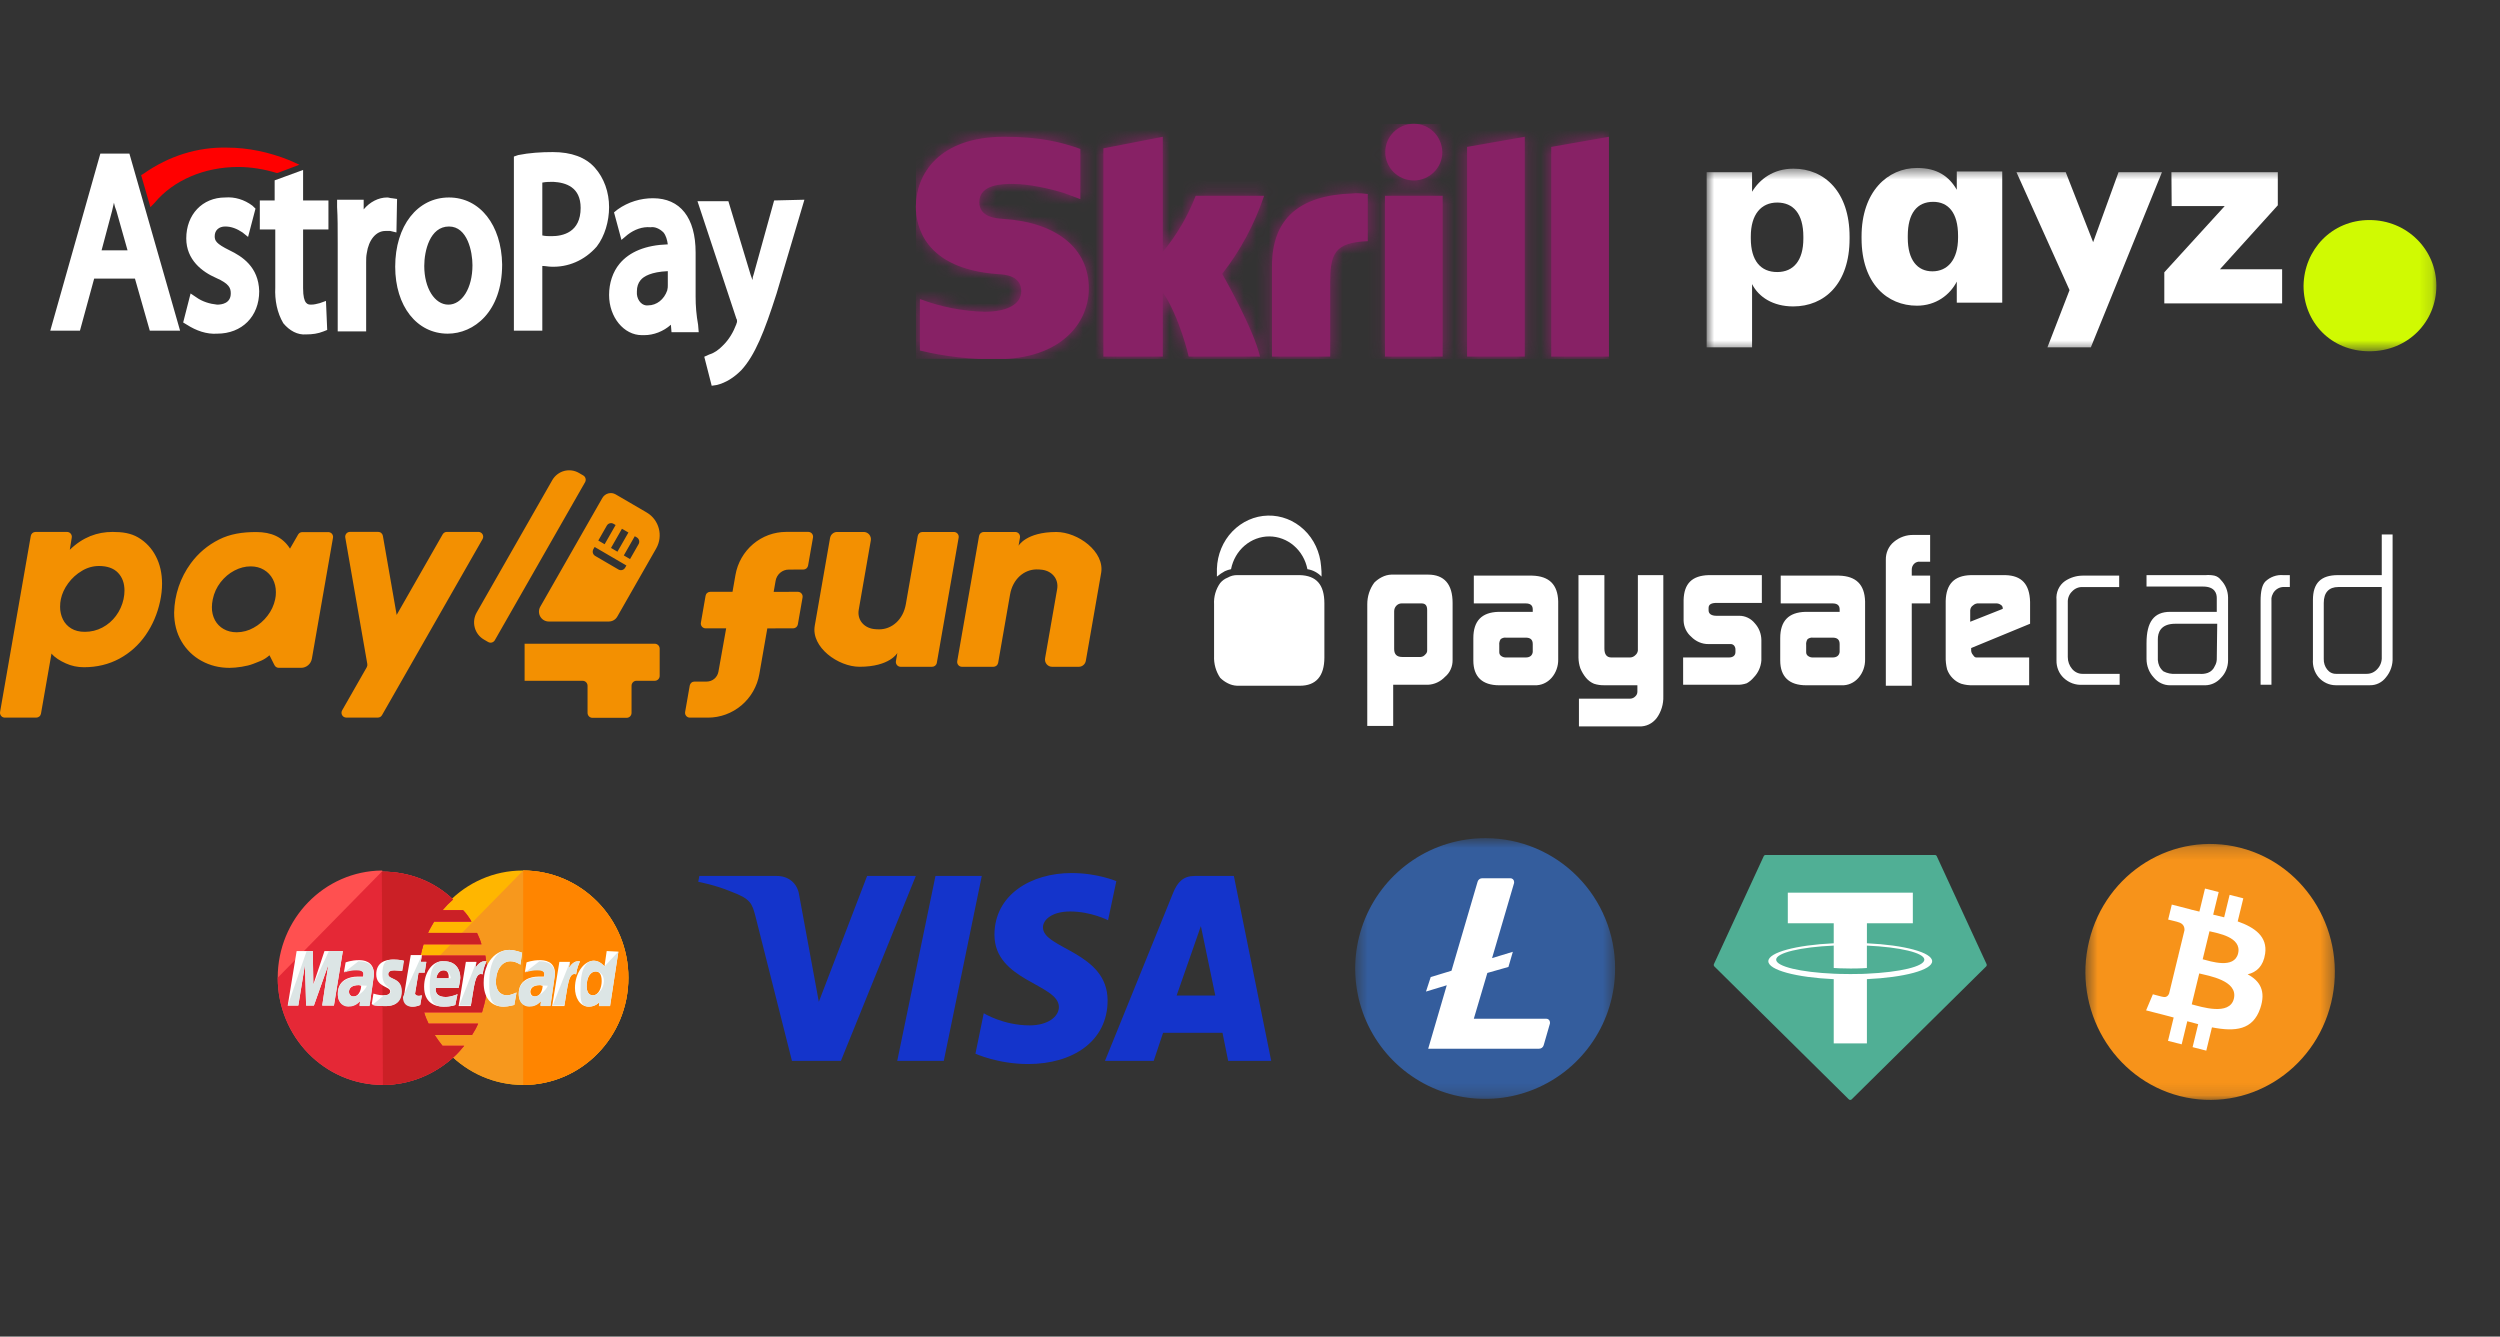 <svg width="202" height="108" viewBox="0 0 202 108" fill="none" xmlns="http://www.w3.org/2000/svg">
<rect x="0" y="0" width="202" height="108" fill="#333333" stroke="none"/>
<path d="M8.108 12.409L4.062 26.719H6.46L7.608 22.511H10.904L12.103 26.719H14.551L10.455 12.409H8.108ZM10.306 20.225H8.208L9.056 17.039C9.106 16.798 9.156 16.618 9.206 16.378C9.256 16.618 9.306 16.799 9.406 17.04L10.305 20.225H10.306ZM18.546 20.225C17.447 19.684 17.348 19.443 17.348 19.082C17.348 18.601 17.697 18.301 18.196 18.301C18.696 18.301 19.146 18.482 19.595 18.782L20.044 19.143L20.644 16.858L20.394 16.617C19.737 16.126 18.968 15.895 18.196 15.956C16.348 15.956 15.05 17.339 15.05 19.263C15.05 21.007 16.348 21.969 17.447 22.45C18.546 22.931 18.646 23.292 18.646 23.712C18.646 24.495 17.947 24.615 17.547 24.615C16.948 24.554 16.348 24.375 15.849 24.014L15.4 23.712L14.8 26.057L15.1 26.238C15.849 26.719 16.698 27.02 17.547 26.96C19.546 26.96 20.944 25.576 20.944 23.533C20.894 21.549 19.546 20.707 18.546 20.225ZM24.49 13.732L22.192 14.573V16.197H20.993V18.542H22.242V23.231C22.192 24.254 22.392 25.276 22.891 26.118C23.391 26.719 24.041 27.08 24.739 27.02C25.239 27.02 25.689 26.959 26.138 26.779L26.438 26.659L26.338 24.314L25.838 24.494C25.589 24.554 25.389 24.614 25.139 24.614C24.89 24.614 24.49 24.614 24.49 23.292V18.542H26.538V16.197H24.49V13.732ZM32.082 16.076L31.682 16.017C31.532 16.017 31.433 15.956 31.282 15.956C30.584 15.956 29.884 16.317 29.385 16.918V16.137H27.237V16.738C27.287 17.52 27.287 18.482 27.287 19.685V26.779H29.585V21.188C29.585 20.947 29.585 20.707 29.634 20.466C29.784 19.384 30.384 18.662 31.133 18.662H31.532L32.032 18.782L32.082 16.076ZM36.277 15.956C33.73 15.956 31.932 18.241 31.932 21.549C31.932 24.735 33.68 26.96 36.177 26.96C38.275 26.96 40.573 25.216 40.573 21.368C40.523 18.181 38.775 15.956 36.277 15.956ZM38.175 21.428C38.175 23.292 37.327 24.615 36.227 24.615C35.129 24.615 34.28 23.292 34.28 21.488C34.28 20.285 34.729 18.301 36.278 18.301C37.776 18.301 38.175 20.346 38.175 21.428ZM48.065 13.551C47.315 12.709 46.167 12.288 44.668 12.288C43.719 12.288 42.77 12.348 41.871 12.529L41.522 12.649V26.718H43.819V21.489C44.069 21.489 44.319 21.549 44.519 21.549C45.867 21.609 47.215 21.067 48.215 19.925C48.864 19.083 49.214 17.881 49.214 16.738C49.214 15.536 48.814 14.393 48.065 13.552V13.551ZM46.916 16.798C46.916 18.782 45.467 19.082 44.568 19.082C44.319 19.082 44.069 19.082 43.819 19.023V14.753C44.119 14.693 44.419 14.693 44.718 14.693C45.718 14.753 46.916 15.114 46.916 16.798ZM56.206 23.953V20.406C56.206 17.58 54.957 16.017 52.76 16.017C51.761 16.017 50.762 16.317 49.913 16.918L49.613 17.159L50.213 19.384L50.712 18.963C51.261 18.542 51.911 18.301 52.56 18.362C52.91 18.301 53.309 18.482 53.609 18.782C53.809 19.023 53.909 19.384 53.958 19.744C52.16 19.805 50.862 20.346 50.062 21.308C49.513 21.969 49.214 22.872 49.214 23.833C49.214 25.637 50.413 27.08 51.861 27.08H52.061C52.81 27.08 53.609 26.779 54.208 26.238L54.258 26.84H56.456L56.406 26.238C56.27 25.488 56.203 24.721 56.206 23.953ZM52.36 24.675C51.91 24.735 51.511 24.314 51.461 23.773V23.533C51.461 23.172 51.561 22.872 51.761 22.631C52.01 22.33 52.61 21.969 53.959 21.909V23.052C53.959 23.172 53.959 23.292 53.909 23.473C53.658 24.195 53.059 24.675 52.36 24.675ZM62.549 16.197L60.901 22.15C60.838 22.299 60.804 22.464 60.801 22.631C60.751 22.511 60.701 22.33 60.651 22.209L58.853 16.257H56.356L59.502 25.757C59.552 25.818 59.552 25.878 59.552 25.998C59.552 26.058 59.502 26.118 59.502 26.179C59.253 26.84 58.903 27.441 58.404 27.922C58.054 28.283 57.704 28.524 57.305 28.644L56.905 28.824L57.505 31.169L57.904 31.109C58.653 30.928 59.303 30.508 59.903 29.906C61.001 28.703 61.75 26.84 62.749 23.712L64.996 16.137L62.549 16.197Z" fill="white"/>
<path d="M12.502 16.378C14.001 14.573 16.499 13.491 19.246 13.491C20.295 13.491 21.343 13.672 22.342 13.972H22.442L24.19 13.311L23.391 12.95C21.743 12.288 20.044 11.928 18.347 11.928C15.981 11.868 13.647 12.597 11.604 14.033L11.404 14.153L12.153 16.738L12.503 16.378H12.502Z" fill="#FF0000"/>
<g clip-path="url(#clip0_139_16)">
<path d="M111.906 28.813H116.565V15.819H111.906V28.813ZM109.271 15.632C104.965 15.772 102.776 17.689 102.776 21.498V28.813H107.482V22.854C107.482 20.563 107.788 19.582 110.518 19.488V15.679C110.212 15.632 109.882 15.609 109.553 15.609L109.271 15.632ZM74 16.707C74 18.203 74.659 21.732 80.659 22.152C81.177 22.176 82.518 22.269 82.518 23.531C82.518 24.56 81.412 25.191 79.553 25.191C77.765 25.144 76 24.793 74.329 24.162V28.322C76.353 28.813 78.447 29.047 80.541 29.023C85.671 29.023 87.977 26.149 87.977 23.298C87.977 20.073 85.388 17.969 81.082 17.689C80.494 17.642 79.129 17.572 79.129 16.333C79.129 14.861 81.082 14.861 81.835 14.861C83.129 14.861 84.8 15.235 86 15.609C86 15.609 86.659 15.843 87.247 16.076L87.294 16.1V12.033L87.224 12.01C85.812 11.519 84.165 11.052 81.129 11.052C75.859 11.052 74 14.09 74 16.707ZM89.153 11.986V28.813H93.953V23.602C95.341 25.681 96.047 28.813 96.047 28.813H101.812C101.247 26.453 98.753 22.129 98.753 22.129C100.235 20.236 101.365 18.11 102.141 15.819H96.612C95.977 17.455 95.082 18.997 93.953 20.353V11.052L89.153 11.986ZM118.541 11.87V28.813H123.2V11.052L118.541 11.87ZM125.341 11.87V28.813H130V11.052L125.341 11.87ZM114.235 10C112.965 10 111.929 11.028 111.929 12.29C111.929 13.552 112.965 14.581 114.235 14.581C115.506 14.581 116.541 13.552 116.541 12.29C116.518 11.028 115.506 10 114.235 10Z" fill="#872165"/>
<mask id="mask0_139_16" style="mask-type:luminance" maskUnits="userSpaceOnUse" x="74" y="10" width="56" height="20">
<path d="M111.906 28.813H116.565V15.819H111.906V28.813ZM109.271 15.632C104.965 15.772 102.776 17.689 102.776 21.498V28.813H107.482V22.854C107.482 20.563 107.788 19.582 110.518 19.488V15.679C110.212 15.632 109.882 15.609 109.553 15.609L109.271 15.632ZM74 16.707C74 18.203 74.659 21.732 80.659 22.152C81.177 22.176 82.518 22.269 82.518 23.531C82.518 24.56 81.412 25.191 79.553 25.191C77.765 25.144 76 24.793 74.329 24.162V28.322C76.353 28.813 78.447 29.047 80.541 29.023C85.671 29.023 87.977 26.149 87.977 23.298C87.977 20.073 85.388 17.969 81.082 17.689C80.494 17.642 79.129 17.572 79.129 16.333C79.129 14.861 81.082 14.861 81.835 14.861C83.129 14.861 84.8 15.235 86 15.609C86 15.609 86.659 15.843 87.247 16.076L87.294 16.1V12.033L87.224 12.01C85.812 11.519 84.165 11.052 81.129 11.052C75.859 11.052 74 14.09 74 16.707ZM89.153 11.986V28.813H93.953V23.602C95.341 25.681 96.047 28.813 96.047 28.813H101.812C101.247 26.453 98.753 22.129 98.753 22.129C100.235 20.236 101.365 18.11 102.141 15.819H96.612C95.977 17.455 95.082 18.997 93.953 20.353V11.052L89.153 11.986ZM118.541 11.87V28.813H123.2V11.052L118.541 11.87ZM125.341 11.87V28.813H130V11.052L125.341 11.87ZM114.235 10C112.965 10 111.929 11.028 111.929 12.29C111.929 13.552 112.965 14.581 114.235 14.581C115.506 14.581 116.541 13.552 116.541 12.29C116.518 11.028 115.506 10 114.235 10Z" fill="white"/>
</mask>
<g mask="url(#mask0_139_16)">
<path d="M130 10H74V29H130V10Z" fill="#872165"/>
</g>
</g>
<mask id="mask1_139_16" style="mask-type:luminance" maskUnits="userSpaceOnUse" x="137" y="13" width="60" height="16">
<path d="M196.859 13.571H137.895V28.383H196.859V13.571Z" fill="white"/>
</mask>
<g mask="url(#mask1_139_16)">
<path d="M145.711 19.285V19.123C145.711 17.257 144.891 16.366 143.598 16.366C142.306 16.366 141.465 17.318 141.465 19.102V19.264C141.465 21.069 142.265 21.981 143.598 21.981C144.932 21.981 145.711 21.029 145.711 19.285ZM144.911 13.628C147.414 13.628 149.446 15.494 149.446 19.123V19.285C149.446 22.934 147.414 24.759 144.891 24.759C143.27 24.759 142.101 24.009 141.567 22.954V28.063H137.895V13.912H141.567V15.493C142.182 14.48 143.291 13.628 144.911 13.628Z" fill="white"/>
<path d="M158.211 19.207V19.044C158.211 17.2 157.431 16.308 156.2 16.308C154.908 16.308 154.148 17.22 154.148 19.065V19.227C154.148 21.011 154.927 21.924 156.138 21.924C157.349 21.924 158.211 21.012 158.211 19.207ZM150.414 19.268V19.106C150.415 15.496 152.507 13.571 154.908 13.571C156.528 13.571 157.493 14.26 158.108 15.334V13.854H161.781V24.457H158.108V22.754C157.554 23.829 156.426 24.7 154.887 24.7C152.507 24.7 150.415 22.936 150.415 19.267" fill="white"/>
<path d="M169.126 19.569L171.178 13.912H174.686L168.941 28.063H165.433L167.219 23.441L162.93 13.912H166.91L169.126 19.569Z" fill="white"/>
<path d="M174.876 24.515V22.002L179.759 16.649H175.471L175.451 13.912H184.047V16.588L179.369 21.758H184.396V24.515H174.876Z" fill="white"/>
<path d="M186.127 23.092C186.17 20.172 188.408 17.779 191.45 17.779C194.491 17.779 196.859 20.172 196.859 23.092C196.859 26.012 194.556 28.384 191.45 28.384C188.343 28.384 186.127 26.034 186.127 23.092Z" fill="#D0FA02"/>
</g>
<path d="M11.164 43.427C10.555 43.069 9.878 42.98 9.089 42.98C7.854 42.98 6.689 43.402 5.639 44.422L5.799 43.431C5.808 43.375 5.805 43.318 5.79 43.264C5.775 43.21 5.748 43.159 5.712 43.117C5.676 43.074 5.631 43.039 5.58 43.016C5.53 42.992 5.475 42.98 5.419 42.981H2.866C2.776 42.981 2.689 43.013 2.619 43.071C2.55 43.13 2.503 43.212 2.488 43.301L0.006 57.527C-0.004 57.583 -0.001 57.64 0.013 57.695C0.028 57.75 0.054 57.801 0.09 57.844C0.126 57.888 0.171 57.923 0.222 57.947C0.273 57.971 0.329 57.983 0.385 57.983H2.933C3.023 57.983 3.11 57.951 3.179 57.892C3.249 57.834 3.295 57.753 3.311 57.663L4.161 52.808C4.428 53.137 4.867 53.4 5.322 53.604C5.777 53.809 6.263 53.912 6.779 53.912C7.834 53.912 8.788 53.681 9.642 53.222C10.488 52.767 11.215 52.115 11.764 51.321C12.326 50.513 12.718 49.599 12.939 48.573C13.043 48.081 13.094 47.611 13.094 47.166C13.094 46.321 12.924 45.576 12.585 44.932C12.263 44.304 11.77 43.782 11.164 43.427ZM9.981 48.414C9.875 48.901 9.667 49.361 9.371 49.76C9.075 50.159 8.71 50.473 8.27 50.706C7.833 50.937 7.359 51.052 6.849 51.052C6.418 51.052 6.056 50.962 5.757 50.78C5.466 50.607 5.231 50.351 5.082 50.045C4.929 49.726 4.851 49.375 4.856 49.021C4.856 48.804 4.876 48.601 4.917 48.414C5.009 47.969 5.208 47.539 5.512 47.125C5.817 46.712 6.188 46.377 6.626 46.12C7.037 45.869 7.507 45.735 7.987 45.732C8.666 45.732 9.181 45.913 9.532 46.276C9.882 46.641 10.058 47.121 10.058 47.718C10.058 47.943 10.033 48.174 9.981 48.414ZM38.657 42.978H36.102C36.034 42.978 35.968 42.996 35.91 43.031C35.852 43.065 35.803 43.113 35.769 43.172L32.05 49.684L30.937 43.298C30.922 43.208 30.875 43.126 30.806 43.067C30.737 43.008 30.649 42.976 30.558 42.976H28.276C28.22 42.976 28.165 42.989 28.114 43.012C28.063 43.036 28.018 43.071 27.982 43.115C27.946 43.158 27.92 43.209 27.905 43.264C27.891 43.319 27.888 43.376 27.898 43.432L29.679 53.652C29.694 53.742 29.678 53.834 29.633 53.913L27.643 57.399C27.61 57.458 27.592 57.525 27.592 57.593C27.592 57.661 27.61 57.728 27.644 57.787C27.677 57.846 27.726 57.895 27.784 57.929C27.843 57.964 27.909 57.981 27.976 57.981H30.532C30.669 57.981 30.796 57.908 30.864 57.788L38.99 43.559C39.024 43.5 39.042 43.433 39.042 43.364C39.042 43.296 39.024 43.23 38.99 43.17C38.956 43.112 38.908 43.063 38.849 43.029C38.791 42.995 38.725 42.977 38.657 42.977V42.978ZM26.529 42.995H24.422C24.285 42.995 24.159 43.067 24.09 43.187L23.433 44.329C22.829 43.38 21.913 42.989 20.696 42.989C19.602 42.989 18.604 43.135 17.691 43.596C16.779 44.056 16.019 44.697 15.414 45.521C14.569 46.674 14.1 48.064 14.07 49.498C14.07 50.371 14.267 51.147 14.664 51.823C15.051 52.489 15.612 53.035 16.286 53.4C16.97 53.776 17.723 53.963 18.546 53.963C19.086 53.963 19.963 53.839 20.446 53.644C21.013 53.413 21.282 53.37 21.775 52.946L22.18 53.749C22.212 53.813 22.262 53.866 22.322 53.903C22.382 53.941 22.452 53.96 22.522 53.96H24.329C24.759 53.96 25.125 53.649 25.2 53.222L26.906 43.449C26.916 43.393 26.913 43.336 26.899 43.281C26.884 43.226 26.858 43.175 26.822 43.132C26.786 43.089 26.741 43.054 26.69 43.03C26.639 43.006 26.583 42.993 26.527 42.993L26.529 42.995ZM22.234 48.424C22.131 48.906 21.922 49.358 21.621 49.746C21.311 50.154 20.936 50.479 20.495 50.722C20.078 50.96 19.608 51.085 19.13 51.088C18.731 51.088 18.377 51.001 18.074 50.828C17.776 50.662 17.532 50.414 17.369 50.113C17.198 49.788 17.113 49.425 17.121 49.058C17.121 48.871 17.144 48.66 17.191 48.425C17.296 47.916 17.506 47.456 17.82 47.05C18.136 46.643 18.511 46.326 18.942 46.101C19.374 45.876 19.809 45.763 20.25 45.763C20.656 45.763 21.014 45.855 21.324 46.04C21.634 46.224 21.872 46.475 22.041 46.791C22.209 47.108 22.292 47.462 22.292 47.855C22.294 48.046 22.275 48.237 22.234 48.424ZM77.078 42.984H74.534C74.443 42.984 74.354 43.016 74.285 43.075C74.215 43.134 74.168 43.216 74.153 43.307L73.191 48.821C72.972 50.076 72.062 50.843 71.057 50.851C70.9 50.853 70.744 50.843 70.588 50.823C69.787 50.713 69.245 50.066 69.387 49.261L70.361 43.669C70.376 43.585 70.372 43.499 70.35 43.416C70.328 43.334 70.289 43.257 70.234 43.192C70.18 43.126 70.112 43.074 70.035 43.038C69.959 43.002 69.875 42.983 69.791 42.983H67.639C67.503 42.983 67.371 43.032 67.267 43.12C67.163 43.208 67.093 43.331 67.069 43.466L65.832 50.561C65.531 52.289 67.715 53.875 69.453 53.875C71.896 53.875 72.505 52.763 72.505 52.763L72.391 53.418C72.381 53.474 72.383 53.532 72.398 53.587C72.413 53.642 72.439 53.693 72.475 53.737C72.511 53.78 72.557 53.816 72.608 53.84C72.659 53.864 72.715 53.876 72.771 53.876H75.317C75.407 53.876 75.495 53.844 75.565 53.785C75.634 53.726 75.681 53.644 75.696 53.553L77.459 43.441C77.469 43.385 77.466 43.328 77.452 43.273C77.437 43.218 77.411 43.167 77.374 43.123C77.338 43.08 77.293 43.045 77.242 43.021C77.191 42.997 77.134 42.984 77.078 42.984ZM77.725 53.876H80.271C80.362 53.876 80.45 53.844 80.519 53.785C80.589 53.726 80.635 53.644 80.651 53.553L81.612 48.039C81.832 46.784 82.741 46.018 83.746 46.009C83.914 46.009 84.07 46.018 84.215 46.038C85.016 46.147 85.558 46.794 85.418 47.599L84.442 53.191C84.427 53.275 84.431 53.361 84.453 53.444C84.475 53.526 84.515 53.603 84.569 53.669C84.623 53.734 84.691 53.787 84.768 53.823C84.845 53.859 84.928 53.877 85.013 53.877H87.166C87.302 53.877 87.433 53.829 87.537 53.74C87.641 53.652 87.712 53.529 87.735 53.394L88.972 46.3C89.273 44.571 87.089 42.985 85.353 42.985C82.909 42.985 82.299 44.097 82.299 44.097L82.413 43.442C82.423 43.386 82.421 43.328 82.406 43.273C82.392 43.218 82.365 43.167 82.329 43.123C82.293 43.08 82.248 43.045 82.197 43.021C82.146 42.997 82.09 42.984 82.034 42.984H79.489C79.398 42.984 79.31 43.016 79.24 43.075C79.17 43.134 79.123 43.216 79.108 43.307L77.345 53.419C77.335 53.475 77.338 53.533 77.353 53.588C77.367 53.642 77.394 53.694 77.43 53.737C77.466 53.781 77.511 53.816 77.562 53.84C77.613 53.864 77.669 53.876 77.725 53.876ZM65.311 42.977H63.525C62.546 42.977 61.599 43.326 60.849 43.962C60.099 44.599 59.595 45.482 59.425 46.456L59.187 47.818H57.389C57.298 47.818 57.211 47.85 57.141 47.909C57.072 47.968 57.026 48.05 57.01 48.141L56.632 50.314C56.622 50.37 56.624 50.427 56.639 50.482C56.654 50.537 56.68 50.587 56.716 50.631C56.752 50.674 56.797 50.709 56.848 50.733C56.899 50.757 56.954 50.77 57.01 50.77H58.674L58.05 54.268C58.01 54.493 57.894 54.697 57.721 54.844C57.547 54.991 57.329 55.071 57.103 55.071H56.11C56.02 55.071 55.932 55.103 55.863 55.162C55.793 55.221 55.747 55.303 55.731 55.393L55.358 57.527C55.348 57.583 55.351 57.64 55.365 57.695C55.38 57.75 55.406 57.801 55.442 57.844C55.478 57.888 55.523 57.923 55.573 57.947C55.624 57.971 55.68 57.984 55.736 57.984H57.205C58.195 57.984 59.154 57.632 59.913 56.989C60.672 56.346 61.182 55.453 61.354 54.468L61.999 50.773L64.09 50.77C64.181 50.769 64.268 50.737 64.337 50.678C64.406 50.619 64.452 50.537 64.467 50.447L64.847 48.274C64.856 48.218 64.854 48.161 64.84 48.106C64.825 48.051 64.799 48 64.762 47.956C64.726 47.913 64.681 47.878 64.63 47.854C64.579 47.831 64.523 47.818 64.467 47.819L62.512 47.822L62.67 46.925C62.714 46.672 62.844 46.444 63.038 46.279C63.232 46.114 63.477 46.023 63.731 46.022L64.915 46.019C65.005 46.019 65.092 45.987 65.161 45.928C65.23 45.87 65.276 45.788 65.292 45.699L65.69 43.434C65.7 43.378 65.698 43.321 65.683 43.266C65.669 43.211 65.643 43.16 65.607 43.116C65.571 43.073 65.526 43.038 65.475 43.014C65.424 42.99 65.367 42.977 65.311 42.977ZM52.906 52.013H42.388V55.009H47.078C47.297 55.009 47.474 55.188 47.474 55.408V57.6C47.474 57.821 47.651 58 47.869 58H50.634C50.851 58 51.029 57.821 51.029 57.601V55.406C51.029 55.187 51.206 55.007 51.424 55.007H52.907C53.125 55.007 53.302 54.828 53.302 54.607V52.413C53.302 52.307 53.26 52.206 53.186 52.131C53.111 52.056 53.011 52.013 52.906 52.013ZM52.251 41.408L49.747 39.947C49.565 39.841 49.35 39.813 49.148 39.868C48.945 39.922 48.773 40.056 48.668 40.24L43.654 49.021C43.584 49.142 43.548 49.28 43.548 49.42C43.548 49.56 43.584 49.697 43.654 49.819C43.723 49.94 43.822 50.041 43.943 50.111C44.062 50.181 44.199 50.218 44.337 50.218H49.194C49.333 50.218 49.469 50.181 49.59 50.111C49.71 50.041 49.81 49.94 49.879 49.819L53.02 44.316C53.602 43.298 53.259 41.997 52.251 41.408ZM50.254 42.723L50.776 43.027L49.889 44.578L49.369 44.274L50.254 42.723ZM49.031 42.468C49.084 42.377 49.17 42.31 49.271 42.283C49.371 42.255 49.479 42.269 49.57 42.322L49.741 42.422L48.854 43.974L48.342 43.675L49.031 42.468ZM50.511 45.87C50.485 45.916 50.451 45.956 50.409 45.987C50.368 46.019 50.321 46.043 50.271 46.056C50.221 46.07 50.169 46.073 50.117 46.066C50.066 46.059 50.016 46.042 49.971 46.016L48.089 44.917C48.044 44.891 48.005 44.856 47.973 44.815C47.941 44.773 47.918 44.725 47.905 44.675C47.892 44.624 47.888 44.571 47.895 44.519C47.902 44.467 47.919 44.417 47.945 44.372L48.047 44.194L50.614 45.693L50.511 45.87ZM51.597 43.967L50.908 45.174L50.403 44.878L51.289 43.327L51.454 43.421C51.499 43.447 51.538 43.482 51.57 43.524C51.601 43.566 51.624 43.613 51.638 43.664C51.651 43.715 51.654 43.767 51.648 43.819C51.641 43.871 51.623 43.922 51.597 43.967ZM38.516 49.491L44.622 38.798C44.726 38.616 44.864 38.457 45.029 38.33C45.193 38.202 45.381 38.108 45.581 38.054C45.781 38 45.99 37.986 46.196 38.014C46.401 38.041 46.599 38.109 46.779 38.214L47.129 38.418C47.22 38.471 47.285 38.559 47.312 38.661C47.339 38.763 47.325 38.871 47.273 38.963L39.982 51.729C39.929 51.821 39.843 51.887 39.742 51.914C39.642 51.942 39.534 51.927 39.443 51.875L39.094 51.672C38.732 51.46 38.467 51.111 38.359 50.703C38.25 50.294 38.307 49.858 38.516 49.491Z" fill="#F39001"/>
<path d="M98.973 46.149C99.132 46.078 99.299 46.025 99.467 45.99C99.616 45.238 100.004 44.565 100.564 44.087C101.13 43.605 101.831 43.342 102.553 43.343C103.279 43.343 103.982 43.606 104.544 44.089C105.105 44.57 105.492 45.242 105.639 45.99C106.071 46.056 106.471 46.267 106.782 46.59C106.788 46.309 106.775 46.028 106.744 45.749C106.657 44.613 106.163 43.557 105.367 42.804C104.562 42.041 103.518 41.633 102.445 41.66C101.372 41.683 100.346 42.141 99.573 42.941C98.81 43.733 98.363 44.811 98.326 45.95V46.59C98.527 46.42 98.744 46.272 98.973 46.149Z" fill="white"/>
<path d="M105.029 46.47H99.963C99.697 46.465 99.433 46.534 99.201 46.67C98.965 46.76 98.755 46.911 98.591 47.11C98.237 47.606 98.061 48.217 98.097 48.835V53.003C98.069 53.633 98.243 54.254 98.591 54.767C98.772 54.945 98.977 55.094 99.201 55.206C99.439 55.33 99.698 55.398 99.963 55.408H105.029C106.324 55.408 107.01 54.646 107.01 53.123V48.755C107.01 47.232 106.362 46.51 105.029 46.47ZM166.164 48.475V53.365C166.159 53.63 166.207 53.892 166.306 54.134C166.404 54.377 166.551 54.593 166.736 54.768C166.942 54.965 167.183 55.117 167.445 55.213C167.707 55.309 167.983 55.349 168.259 55.33H171.268V54.447H168.297C168.132 54.453 167.969 54.42 167.818 54.351C167.666 54.281 167.531 54.177 167.422 54.046C167.199 53.783 167.076 53.44 167.078 53.084V48.676C167.07 48.511 167.096 48.345 167.156 48.192C167.215 48.04 167.306 47.903 167.422 47.793C167.53 47.674 167.661 47.581 167.805 47.519C167.949 47.457 168.104 47.428 168.259 47.434H171.23V46.511H168.259C167.759 46.516 167.271 46.669 166.849 46.951C166.615 47.114 166.427 47.343 166.305 47.612C166.185 47.881 166.136 48.179 166.164 48.475ZM180.028 48.276C180.024 48.013 179.972 47.754 179.874 47.513C179.776 47.272 179.634 47.054 179.457 46.872C179.324 46.689 179.136 46.561 178.924 46.511C178.686 46.462 178.442 46.449 178.201 46.472H173.439V47.394H178.009C178.962 47.394 179.115 47.954 179.115 48.315V49.437H175.344C174.048 49.437 173.439 50.239 173.439 51.963V53.245C173.439 53.799 173.644 54.332 174.011 54.728C174.177 54.932 174.382 55.095 174.612 55.205C174.842 55.316 175.092 55.372 175.344 55.37H178.201C178.437 55.364 178.67 55.308 178.885 55.205C179.101 55.101 179.295 54.953 179.457 54.768C179.636 54.588 179.779 54.371 179.877 54.13C179.975 53.888 180.027 53.628 180.028 53.365V48.276ZM179.115 53.285C179.107 53.47 179.054 53.65 178.962 53.806C178.909 53.938 178.831 54.056 178.732 54.152C178.634 54.249 178.518 54.322 178.391 54.367C178.171 54.444 177.937 54.47 177.705 54.447H175.801C175.46 54.474 175.119 54.405 174.81 54.248C174.666 54.131 174.549 53.98 174.468 53.806C174.402 53.655 174.364 53.492 174.353 53.325V51.643C174.353 51.16 174.543 50.399 175.763 50.399H179.152L179.115 53.285ZM184.598 47.432H185.018V46.47H184.485C184.223 46.447 183.96 46.481 183.711 46.571C183.462 46.66 183.233 46.803 183.037 46.991C182.771 47.272 182.656 47.793 182.656 48.554V55.328H183.533V48.594C183.516 48.44 183.531 48.284 183.578 48.138C183.626 47.991 183.703 47.858 183.805 47.748C183.908 47.636 184.032 47.55 184.169 47.496C184.306 47.441 184.453 47.42 184.598 47.432ZM193.322 43.183H192.446V46.47H188.903C187.532 46.47 186.885 47.11 186.885 48.473V53.284C186.865 53.545 186.896 53.808 186.974 54.056C187.053 54.304 187.178 54.532 187.342 54.727C187.518 54.927 187.731 55.087 187.966 55.197C188.202 55.307 188.456 55.365 188.713 55.367H191.494C191.742 55.372 191.988 55.316 192.212 55.205C192.436 55.094 192.634 54.931 192.788 54.727C193.158 54.286 193.351 53.711 193.322 53.122V43.183ZM192.446 53.082C192.455 53.259 192.429 53.437 192.369 53.602C192.31 53.768 192.219 53.919 192.102 54.044C191.991 54.173 191.855 54.276 191.705 54.345C191.554 54.414 191.391 54.448 191.227 54.446H188.751C188.613 54.449 188.476 54.418 188.35 54.356C188.225 54.293 188.115 54.2 188.028 54.085C187.845 53.849 187.75 53.55 187.76 53.244V48.715C187.76 47.872 188.18 47.431 188.942 47.431H192.446V53.082ZM115.314 49.276C115.314 48.915 115.161 48.755 114.856 48.755H113.257C113.137 48.754 113.02 48.791 112.92 48.861C112.82 48.931 112.741 49.032 112.693 49.15C112.663 49.227 112.648 49.311 112.648 49.395V52.443C112.648 52.883 112.877 53.083 113.296 53.083H114.781C114.854 53.08 114.925 53.06 114.99 53.026C115.056 52.991 115.114 52.943 115.162 52.884C115.214 52.843 115.256 52.788 115.283 52.724C115.31 52.661 115.321 52.591 115.315 52.522V49.276H115.314ZM110.476 48.835C110.471 48.194 110.673 47.571 111.047 47.071C111.228 46.893 111.433 46.744 111.656 46.631C111.894 46.508 112.154 46.439 112.418 46.429H115.39C116.684 46.429 117.37 47.192 117.37 48.715V53.324C117.375 53.586 117.322 53.846 117.216 54.083C117.111 54.32 116.954 54.526 116.76 54.686C116.393 55.074 115.905 55.303 115.39 55.328H112.57V58.655H110.475L110.476 48.835ZM121.141 52.683C121.138 52.746 121.15 52.81 121.177 52.866C121.204 52.922 121.244 52.97 121.294 53.004C121.406 53.086 121.539 53.128 121.675 53.124H123.275C123.617 53.124 123.807 52.964 123.846 52.685V52.043C123.846 51.681 123.656 51.521 123.275 51.521H121.674C121.525 51.506 121.377 51.549 121.255 51.642C121.163 51.781 121.122 51.953 121.141 52.123V52.683ZM123.846 49.236C123.846 48.916 123.656 48.756 123.275 48.756H119.084V46.511H123.807C125.178 46.551 125.864 47.233 125.903 48.594V53.285C125.912 53.832 125.722 54.364 125.37 54.768C125.195 54.968 124.981 55.125 124.745 55.229C124.508 55.333 124.253 55.381 123.998 55.37H121.141C119.77 55.37 119.046 54.688 119.046 53.364V51.563C119.046 50.16 119.733 49.479 121.065 49.438H123.846V49.236ZM131.73 56.451C131.888 56.445 132.039 56.373 132.149 56.251C132.197 56.205 132.235 56.15 132.261 56.088C132.287 56.025 132.301 55.958 132.301 55.89V55.368H129.635C129.351 55.376 129.068 55.336 128.797 55.248C128.549 55.145 128.327 54.98 128.15 54.768C127.963 54.54 127.809 54.283 127.693 54.006C127.595 53.724 127.544 53.425 127.541 53.124V46.471H129.635V52.403C129.635 52.884 129.825 53.124 130.207 53.124H131.692C131.777 53.125 131.861 53.108 131.94 53.073C132.018 53.039 132.089 52.988 132.149 52.924C132.254 52.835 132.323 52.705 132.34 52.563V46.471H134.396V56.251C134.419 56.885 134.23 57.51 133.864 58.014C133.695 58.236 133.48 58.413 133.237 58.532C132.991 58.65 132.722 58.706 132.453 58.695H127.578V56.451H131.73ZM135.996 53.124H139.691C140.033 53.124 140.224 52.964 140.224 52.683V52.483C140.226 52.414 140.214 52.345 140.186 52.282C140.161 52.216 140.119 52.158 140.066 52.116C140.012 52.074 139.949 52.048 139.882 52.041H138.054C137.528 52.049 137.021 51.833 136.643 51.441C136.462 51.286 136.314 51.091 136.208 50.869C136.103 50.648 136.044 50.405 136.035 50.157V48.475C136.072 47.152 136.72 46.511 138.054 46.47H142.357V48.715H138.701C138.282 48.715 138.054 48.835 138.054 49.116V49.316C138.054 49.597 138.283 49.756 138.701 49.756H140.529C140.767 49.754 141.004 49.807 141.222 49.912C141.439 50.015 141.632 50.168 141.786 50.358C142.123 50.724 142.315 51.212 142.319 51.721V53.364C142.28 53.882 142.063 54.365 141.71 54.728C141.548 54.924 141.355 55.087 141.139 55.208C140.869 55.302 140.584 55.344 140.301 55.328H135.997L135.996 53.124ZM145.938 52.683C145.934 52.747 145.947 52.81 145.973 52.866C146 52.922 146.041 52.97 146.091 53.004C146.203 53.086 146.336 53.128 146.472 53.124H148.071C148.414 53.124 148.604 52.964 148.643 52.685V52.043C148.643 51.681 148.452 51.521 148.071 51.521H146.472C146.323 51.506 146.174 51.549 146.052 51.642C145.959 51.781 145.918 51.953 145.938 52.123V52.683ZM148.643 49.236C148.643 48.916 148.452 48.756 148.071 48.756H143.881V46.511H148.604C149.976 46.551 150.661 47.233 150.699 48.594V53.285C150.709 53.832 150.518 54.364 150.166 54.768C149.992 54.969 149.779 55.127 149.542 55.231C149.305 55.335 149.05 55.383 148.795 55.37H145.938C144.567 55.37 143.842 54.688 143.842 53.364V51.563C143.842 50.16 144.53 49.479 145.862 49.438H148.643V49.236ZM152.375 45.229C152.369 44.95 152.424 44.675 152.537 44.424C152.649 44.173 152.816 43.955 153.022 43.786C153.478 43.405 154.044 43.206 154.622 43.224H155.955V45.388H155.156C155.069 45.375 154.981 45.383 154.898 45.41C154.814 45.436 154.737 45.482 154.671 45.543C154.607 45.604 154.555 45.678 154.52 45.763C154.486 45.847 154.468 45.938 154.47 46.03V46.511H155.955V48.755H154.47V55.407H152.375V45.229ZM161.822 49.196V49.157C161.825 49.099 161.812 49.042 161.785 48.992C161.758 48.941 161.717 48.901 161.669 48.875C161.568 48.8 161.449 48.758 161.327 48.755H159.88C159.798 48.747 159.714 48.757 159.636 48.785C159.557 48.812 159.484 48.857 159.422 48.915C159.356 48.956 159.3 49.015 159.26 49.085C159.22 49.155 159.197 49.234 159.193 49.316V50.238L161.822 49.196ZM159.27 52.362V52.483C159.263 52.564 159.272 52.645 159.299 52.721C159.325 52.798 159.367 52.867 159.422 52.923C159.498 53.044 159.574 53.124 159.688 53.124H163.956V55.368H159.422C159.101 55.381 158.779 55.34 158.47 55.248C158.214 55.156 157.98 55.006 157.784 54.808C157.581 54.609 157.424 54.362 157.326 54.086C157.239 53.747 157.201 53.396 157.212 53.044V48.554C157.251 47.192 157.898 46.51 159.232 46.471H162.05C163.346 46.51 163.993 47.192 164.031 48.635V50.398L159.27 52.362Z" fill="white"/>
<path d="M50.775 79C50.775 83.767 46.997 87.663 42.274 87.663C37.597 87.663 33.774 83.767 33.774 79C33.774 74.233 37.552 70.338 42.229 70.338C46.997 70.338 50.775 74.233 50.775 79Z" fill="#FFB600"/>
<path d="M42.274 70.338C46.952 70.338 50.775 74.233 50.775 79C50.775 83.767 46.997 87.663 42.274 87.663C37.597 87.663 33.774 83.767 33.774 79" fill="#F7981D"/>
<path d="M42.274 70.338C46.952 70.338 50.775 74.233 50.775 79C50.775 83.767 46.997 87.663 42.274 87.663" fill="#FF8500"/>
<path d="M30.85 70.338C26.217 70.383 22.439 74.233 22.439 79C22.439 83.767 26.217 87.663 30.94 87.663C33.144 87.663 35.123 86.792 36.652 85.417C36.967 85.142 37.237 84.821 37.507 84.5H35.752C35.528 84.225 35.303 83.904 35.123 83.629H38.136C38.316 83.354 38.496 83.033 38.631 82.713H34.628C34.493 82.438 34.358 82.117 34.268 81.796H38.946C39.216 80.925 39.396 80.008 39.396 79.046C39.396 78.404 39.306 77.808 39.216 77.213H33.998C34.043 76.892 34.133 76.617 34.223 76.296H38.901C38.811 75.975 38.676 75.654 38.541 75.379H34.583C34.718 75.058 34.898 74.783 35.078 74.463H38.091C37.911 74.142 37.687 73.821 37.417 73.546H35.752C36.022 73.225 36.292 72.95 36.607 72.675C35.123 71.254 33.099 70.429 30.895 70.429C30.895 70.338 30.895 70.338 30.85 70.338Z" fill="#FF5050"/>
<path d="M22.439 79C22.439 83.767 26.217 87.662 30.94 87.662C33.144 87.662 35.123 86.792 36.652 85.417C36.967 85.142 37.237 84.821 37.507 84.5H35.752C35.528 84.225 35.303 83.904 35.123 83.629H38.136C38.316 83.354 38.496 83.033 38.631 82.713H34.628C34.493 82.438 34.358 82.117 34.268 81.796H38.946C39.216 80.925 39.396 80.008 39.396 79.046C39.396 78.404 39.306 77.808 39.216 77.213H33.998C34.043 76.892 34.133 76.617 34.223 76.296H38.901C38.811 75.975 38.676 75.654 38.541 75.379H34.583C34.718 75.058 34.898 74.783 35.078 74.463H38.091C37.911 74.142 37.687 73.821 37.417 73.546H35.752C36.022 73.225 36.292 72.95 36.607 72.675C35.123 71.254 33.099 70.429 30.895 70.429H30.85" fill="#E52836"/>
<path d="M30.94 87.662C33.144 87.662 35.123 86.792 36.652 85.417C36.967 85.142 37.237 84.821 37.507 84.5H35.753C35.528 84.225 35.303 83.904 35.123 83.629H38.136C38.316 83.354 38.496 83.033 38.631 82.713H34.628C34.493 82.438 34.358 82.117 34.268 81.796H38.946C39.216 80.925 39.396 80.008 39.396 79.046C39.396 78.404 39.306 77.808 39.216 77.213H33.998C34.044 76.892 34.133 76.617 34.223 76.296H38.901C38.811 75.975 38.676 75.654 38.541 75.379H34.583C34.718 75.058 34.898 74.783 35.078 74.463H38.092C37.912 74.142 37.687 73.821 37.417 73.546H35.753C36.023 73.225 36.292 72.95 36.607 72.675C35.123 71.254 33.099 70.429 30.895 70.429H30.85" fill="#CB2026"/>
<path d="M33.953 81.2L34.088 80.421C34.043 80.421 33.953 80.467 33.863 80.467C33.549 80.467 33.504 80.283 33.549 80.192L33.818 78.588H34.313L34.448 77.717H33.998L34.088 77.167H33.189C33.189 77.167 32.649 80.192 32.649 80.558C32.649 81.108 32.964 81.338 33.369 81.338C33.639 81.338 33.863 81.246 33.953 81.2ZM34.268 79.733C34.268 81.017 35.123 81.338 35.843 81.338C36.517 81.338 36.787 81.2 36.787 81.2L36.967 80.329C36.967 80.329 36.472 80.558 36.022 80.558C35.033 80.558 35.213 79.825 35.213 79.825H37.057C37.057 79.825 37.192 79.229 37.192 79C37.192 78.404 36.877 77.671 35.887 77.671C34.943 77.579 34.268 78.588 34.268 79.733ZM35.843 78.404C36.337 78.404 36.247 79 36.247 79.046H35.258C35.258 79 35.348 78.404 35.843 78.404ZM41.555 81.2L41.734 80.192C41.734 80.192 41.285 80.421 40.97 80.421C40.34 80.421 40.07 79.917 40.07 79.367C40.07 78.267 40.61 77.671 41.24 77.671C41.69 77.671 42.049 77.946 42.049 77.946L42.184 76.983C42.184 76.983 41.645 76.754 41.15 76.754C40.115 76.754 39.081 77.671 39.081 79.412C39.081 80.558 39.621 81.338 40.7 81.338C41.06 81.338 41.555 81.2 41.555 81.2ZM29.006 77.579C28.376 77.579 27.926 77.763 27.926 77.763L27.791 78.542C27.791 78.542 28.196 78.358 28.781 78.358C29.096 78.358 29.366 78.404 29.366 78.679C29.366 78.862 29.321 78.908 29.321 78.908H28.916C28.151 78.908 27.297 79.229 27.297 80.283C27.297 81.108 27.836 81.292 28.151 81.292C28.781 81.292 29.051 80.879 29.096 80.879L29.051 81.246H29.86L30.22 78.725C30.22 77.625 29.321 77.579 29.006 77.579ZM29.186 79.642C29.186 79.779 29.096 80.513 28.556 80.513C28.286 80.513 28.196 80.283 28.196 80.146C28.196 79.917 28.331 79.596 29.006 79.596C29.141 79.642 29.186 79.642 29.186 79.642ZM31.075 81.292C31.3 81.292 32.424 81.338 32.424 80.1C32.424 78.954 31.345 79.183 31.345 78.725C31.345 78.496 31.525 78.404 31.839 78.404C31.974 78.404 32.469 78.45 32.469 78.45L32.604 77.625C32.604 77.625 32.289 77.533 31.75 77.533C31.075 77.533 30.4 77.808 30.4 78.725C30.4 79.779 31.525 79.688 31.525 80.1C31.525 80.375 31.21 80.421 30.985 80.421C30.58 80.421 30.175 80.283 30.175 80.283L30.04 81.108C30.085 81.2 30.31 81.292 31.075 81.292ZM49.021 76.846L48.841 78.083C48.841 78.083 48.481 77.625 47.986 77.625C47.177 77.625 46.457 78.633 46.457 79.825C46.457 80.558 46.817 81.338 47.582 81.338C48.121 81.338 48.436 80.971 48.436 80.971L48.391 81.292H49.291L49.965 76.892L49.021 76.846ZM48.616 79.275C48.616 79.779 48.391 80.421 47.897 80.421C47.582 80.421 47.402 80.146 47.402 79.688C47.402 78.954 47.717 78.496 48.121 78.496C48.436 78.496 48.616 78.725 48.616 79.275ZM24.103 81.246L24.643 77.946L24.733 81.246H25.363L26.532 77.946L26.037 81.246H26.982L27.701 76.846H26.217L25.318 79.55L25.273 76.846H23.968L23.249 81.246H24.103ZM38.046 81.246C38.316 79.733 38.361 78.496 38.991 78.725C39.081 78.129 39.216 77.9 39.306 77.671H39.126C38.721 77.671 38.406 78.221 38.406 78.221L38.496 77.717H37.642L37.057 81.292H38.046V81.246ZM43.624 77.579C42.994 77.579 42.544 77.763 42.544 77.763L42.409 78.542C42.409 78.542 42.814 78.358 43.399 78.358C43.714 78.358 43.983 78.404 43.983 78.679C43.983 78.862 43.938 78.908 43.938 78.908H43.534C42.769 78.908 41.914 79.229 41.914 80.283C41.914 81.108 42.454 81.292 42.769 81.292C43.399 81.292 43.669 80.879 43.714 80.879L43.669 81.246H44.478L44.838 78.725C44.883 77.625 43.938 77.579 43.624 77.579ZM43.849 79.642C43.849 79.779 43.758 80.513 43.219 80.513C42.949 80.513 42.859 80.283 42.859 80.146C42.859 79.917 42.994 79.596 43.669 79.596C43.803 79.642 43.803 79.642 43.849 79.642ZM45.603 81.246C45.873 79.733 45.917 78.496 46.547 78.725C46.637 78.129 46.772 77.9 46.862 77.671H46.682C46.277 77.671 45.962 78.221 45.962 78.221L46.052 77.717H45.198L44.613 81.292H45.603V81.246Z" fill="white"/>
<path d="M32.559 80.558C32.559 81.108 32.874 81.338 33.279 81.338C33.594 81.338 33.863 81.246 33.953 81.2L34.088 80.421C34.043 80.421 33.953 80.467 33.863 80.467C33.549 80.467 33.504 80.283 33.549 80.192L33.818 78.588H34.313L34.448 77.717H33.998L34.088 77.167M34.718 79.733C34.718 81.017 35.123 81.338 35.843 81.338C36.517 81.338 36.787 81.2 36.787 81.2L36.967 80.329C36.967 80.329 36.472 80.558 36.022 80.558C35.033 80.558 35.213 79.825 35.213 79.825H37.057C37.057 79.825 37.192 79.229 37.192 79C37.192 78.404 36.877 77.671 35.887 77.671C34.943 77.579 34.718 78.588 34.718 79.733ZM35.843 78.404C36.337 78.404 36.427 79 36.427 79.046H35.258C35.258 79 35.348 78.404 35.843 78.404ZM41.555 81.2L41.734 80.192C41.734 80.192 41.285 80.421 40.97 80.421C40.34 80.421 40.07 79.917 40.07 79.367C40.07 78.267 40.61 77.671 41.24 77.671C41.69 77.671 42.049 77.946 42.049 77.946L42.184 76.983C42.184 76.983 41.645 76.754 41.15 76.754C40.115 76.754 39.531 77.671 39.531 79.412C39.531 80.558 39.621 81.338 40.7 81.338C41.06 81.338 41.555 81.2 41.555 81.2ZM27.791 78.588C27.791 78.588 28.196 78.404 28.781 78.404C29.096 78.404 29.366 78.45 29.366 78.725C29.366 78.908 29.321 78.954 29.321 78.954H28.916C28.151 78.954 27.297 79.275 27.297 80.329C27.297 81.154 27.836 81.338 28.151 81.338C28.781 81.338 29.051 80.925 29.096 80.925L29.051 81.292H29.86L30.22 78.771C30.22 77.717 29.321 77.671 28.961 77.671M29.636 79.642C29.636 79.779 29.096 80.513 28.556 80.513C28.286 80.513 28.196 80.283 28.196 80.146C28.196 79.917 28.331 79.596 29.006 79.596C29.141 79.642 29.636 79.642 29.636 79.642ZM30.085 81.2C30.085 81.2 30.355 81.292 31.12 81.292C31.345 81.292 32.469 81.338 32.469 80.1C32.469 78.954 31.39 79.183 31.39 78.725C31.39 78.496 31.57 78.404 31.884 78.404C32.019 78.404 32.514 78.45 32.514 78.45L32.649 77.625C32.649 77.625 32.334 77.533 31.794 77.533C31.12 77.533 30.895 77.808 30.895 78.725C30.895 79.779 31.57 79.688 31.57 80.1C31.57 80.375 31.255 80.421 31.03 80.421M48.841 78.083C48.841 78.083 48.481 77.625 47.986 77.625C47.177 77.625 46.907 78.633 46.907 79.825C46.907 80.558 46.817 81.338 47.582 81.338C48.121 81.338 48.436 80.971 48.436 80.971L48.391 81.292H49.291L49.965 76.892M48.796 79.275C48.796 79.779 48.391 80.421 47.897 80.421C47.582 80.421 47.402 80.146 47.402 79.688C47.402 78.954 47.717 78.496 48.121 78.496C48.436 78.496 48.796 78.725 48.796 79.275ZM24.103 81.246L24.643 77.946L24.733 81.246H25.363L26.532 77.946L26.037 81.246H26.982L27.701 76.846H26.577L25.318 79.55L25.273 76.846H24.778L23.249 81.246H24.103ZM37.102 81.246H38.046C38.316 79.733 38.361 78.496 38.991 78.725C39.081 78.129 39.216 77.9 39.306 77.671H39.126C38.721 77.671 38.406 78.221 38.406 78.221L38.496 77.717M42.409 78.588C42.409 78.588 42.814 78.404 43.399 78.404C43.714 78.404 43.983 78.45 43.983 78.725C43.983 78.908 43.938 78.954 43.938 78.954H43.534C42.769 78.954 41.914 79.275 41.914 80.329C41.914 81.154 42.454 81.338 42.769 81.338C43.399 81.338 43.669 80.925 43.714 80.925L43.669 81.292H44.478L44.838 78.771C44.838 77.717 43.938 77.671 43.579 77.671M44.253 79.642C44.253 79.779 43.714 80.513 43.174 80.513C42.904 80.513 42.814 80.283 42.814 80.146C42.814 79.917 42.949 79.596 43.624 79.596C43.803 79.642 44.253 79.642 44.253 79.642ZM44.658 81.246H45.603C45.873 79.733 45.917 78.496 46.547 78.725C46.637 78.129 46.772 77.9 46.862 77.671H46.682C46.277 77.671 45.962 78.221 45.962 78.221L46.052 77.717" fill="#DCE5E5"/>
<path d="M86.582 70.542C83.299 70.542 80.352 72.303 80.352 75.535C80.352 79.257 85.558 79.511 85.558 81.363C85.558 82.143 84.676 82.851 83.193 82.851C81.075 82.851 79.487 81.871 79.487 81.871L78.816 85.139C78.816 85.139 80.634 85.974 83.07 85.974C86.67 85.974 89.494 84.141 89.494 80.836C89.494 76.915 84.27 76.66 84.27 74.936C84.27 74.318 84.994 73.647 86.476 73.647C88.153 73.647 89.53 74.355 89.53 74.355L90.2 71.195C90.183 71.195 88.682 70.542 86.582 70.542ZM56.507 70.778L56.418 71.25C56.418 71.25 57.795 71.504 59.048 72.031C60.654 72.63 60.76 72.975 61.043 74.046L63.99 85.72H67.944L73.998 70.778H70.062L66.161 80.945L64.573 72.321C64.431 71.341 63.69 70.778 62.772 70.778H56.507ZM75.586 70.778L72.497 85.72H76.257L79.328 70.778H75.586ZM96.519 70.778C95.619 70.778 95.142 71.268 94.789 72.14L89.282 85.72H93.218L93.977 83.451H98.778L99.237 85.72H102.714L99.696 70.778H96.519ZM97.031 74.827L98.196 80.437H95.072L97.031 74.827Z" fill="#1434CB"/>
<mask id="mask2_139_16" style="mask-type:luminance" maskUnits="userSpaceOnUse" x="109" y="67" width="22" height="22">
<path d="M130.5 67.723H109.5V88.791H130.5V67.723Z" fill="white"/>
</mask>
<g mask="url(#mask2_139_16)">
<path d="M120 87.651C125.172 87.651 129.364 83.445 129.364 78.257C129.364 73.069 125.172 68.863 120 68.863C114.829 68.863 110.637 73.069 110.637 78.257C110.637 83.445 114.829 87.651 120 87.651Z" fill="white"/>
<path d="M120 67.723C117.923 67.723 115.893 68.341 114.167 69.498C112.44 70.656 111.094 72.301 110.299 74.226C109.505 76.15 109.297 78.269 109.702 80.312C110.107 82.355 111.107 84.233 112.575 85.706C114.044 87.179 115.915 88.182 117.952 88.589C119.988 88.995 122.1 88.787 124.018 87.989C125.937 87.192 127.577 85.842 128.73 84.109C129.884 82.377 130.5 80.34 130.5 78.257C130.504 76.878 130.237 75.511 129.715 74.235C129.192 72.959 128.424 71.799 127.455 70.821C126.486 69.843 125.334 69.066 124.065 68.534C122.797 68.002 121.436 67.727 120.061 67.723H120ZM120.178 78.614L119.085 82.312H124.932C124.971 82.311 125.01 82.317 125.046 82.331C125.082 82.345 125.115 82.365 125.144 82.392C125.172 82.418 125.195 82.45 125.211 82.486C125.227 82.521 125.236 82.559 125.237 82.598V82.695L124.729 84.455C124.706 84.538 124.656 84.611 124.587 84.662C124.518 84.713 124.433 84.739 124.347 84.736H115.398L116.898 79.609L115.22 80.119L115.602 78.946L117.28 78.436L119.39 71.243C119.413 71.16 119.463 71.087 119.532 71.036C119.601 70.986 119.686 70.959 119.771 70.962H122.034C122.073 70.961 122.111 70.967 122.148 70.981C122.184 70.994 122.217 71.015 122.245 71.041C122.274 71.068 122.297 71.1 122.313 71.135C122.329 71.171 122.338 71.209 122.339 71.248V71.345L120.559 77.415L122.237 76.905L121.881 78.129L120.178 78.614Z" fill="#345D9D"/>
</g>
<path fill-rule="evenodd" clip-rule="evenodd" d="M142.509 69.18L138.487 77.894C138.472 77.927 138.467 77.963 138.473 77.999C138.48 78.034 138.497 78.067 138.522 78.091L149.385 88.828C149.416 88.858 149.457 88.875 149.5 88.875C149.543 88.875 149.584 88.858 149.615 88.828L160.478 78.092C160.503 78.067 160.52 78.035 160.527 77.999C160.533 77.964 160.528 77.927 160.513 77.895L156.491 69.181C156.478 69.152 156.457 69.127 156.431 69.11C156.404 69.093 156.374 69.083 156.342 69.083H142.659C142.627 69.083 142.597 69.092 142.57 69.109C142.544 69.126 142.523 69.151 142.509 69.18Z" fill="#50AF95"/>
<path fill-rule="evenodd" clip-rule="evenodd" d="M150.847 78.675C150.771 78.681 150.383 78.704 149.516 78.704C148.827 78.704 148.337 78.683 148.166 78.675C145.501 78.558 143.513 78.095 143.513 77.54C143.513 76.986 145.501 76.523 148.166 76.404V78.214C148.34 78.226 148.839 78.256 149.528 78.256C150.355 78.256 150.769 78.221 150.844 78.215V76.405C153.503 76.523 155.487 76.987 155.487 77.54C155.487 78.094 153.503 78.557 150.844 78.675L150.847 78.675ZM150.847 76.218V74.598H154.557V72.128H144.455V74.598H148.165V76.217C145.15 76.356 142.882 76.952 142.882 77.667C142.882 78.382 145.15 78.978 148.165 79.117V84.308H150.846V79.115C153.854 78.977 156.118 78.381 156.118 77.667C156.118 76.952 153.856 76.356 150.846 76.217L150.847 76.218Z" fill="white"/>
<mask id="mask3_139_16" style="mask-type:luminance" maskUnits="userSpaceOnUse" x="168" y="68" width="21" height="21">
<path d="M188.656 68.191H168.5V88.875H188.656V68.191Z" fill="white"/>
</mask>
<g mask="url(#mask3_139_16)">
<path d="M188.355 81.034C187.009 86.575 181.54 89.947 176.139 88.565C170.741 87.184 167.455 81.572 168.802 76.032C170.147 70.491 175.616 67.119 181.015 68.5C186.415 69.881 189.701 75.494 188.355 81.034Z" fill="#F7931A"/>
<path d="M183.023 77.059C183.223 75.683 182.202 74.943 180.806 74.45L181.259 72.585L180.153 72.302L179.712 74.118C179.421 74.043 179.122 73.973 178.825 73.904L179.27 72.076L178.164 71.794L177.711 73.657C177.47 73.601 177.234 73.546 177.005 73.487L177.006 73.481L175.481 73.09L175.187 74.302C175.187 74.302 176.007 74.495 175.99 74.507C176.438 74.622 176.519 74.926 176.505 75.167L175.989 77.291C176.02 77.299 176.06 77.311 176.104 77.329C176.067 77.32 176.028 77.309 175.987 77.299L175.264 80.275C175.209 80.414 175.07 80.624 174.757 80.544C174.768 80.561 173.953 80.338 173.953 80.338L173.404 81.638L174.844 82.006C175.111 82.075 175.374 82.147 175.632 82.215L175.175 84.1L176.279 84.383L176.733 82.517C177.034 82.601 177.327 82.679 177.614 82.752L177.162 84.609L178.268 84.892L178.726 83.01C180.612 83.376 182.03 83.228 182.627 81.478C183.108 80.069 182.603 79.256 181.611 78.725C182.333 78.555 182.877 78.067 183.023 77.059ZM180.496 80.695C180.154 82.104 177.841 81.343 177.092 81.152L177.699 78.653C178.449 78.845 180.853 79.225 180.496 80.695ZM180.838 77.039C180.526 78.321 178.601 77.669 177.977 77.51L178.527 75.244C179.152 75.404 181.162 75.702 180.838 77.039Z" fill="white"/>
</g>
<defs>
<clipPath id="clip0_139_16">
<rect width="56" height="19" fill="white" transform="translate(74 10)"/>
</clipPath>
</defs>
</svg>
